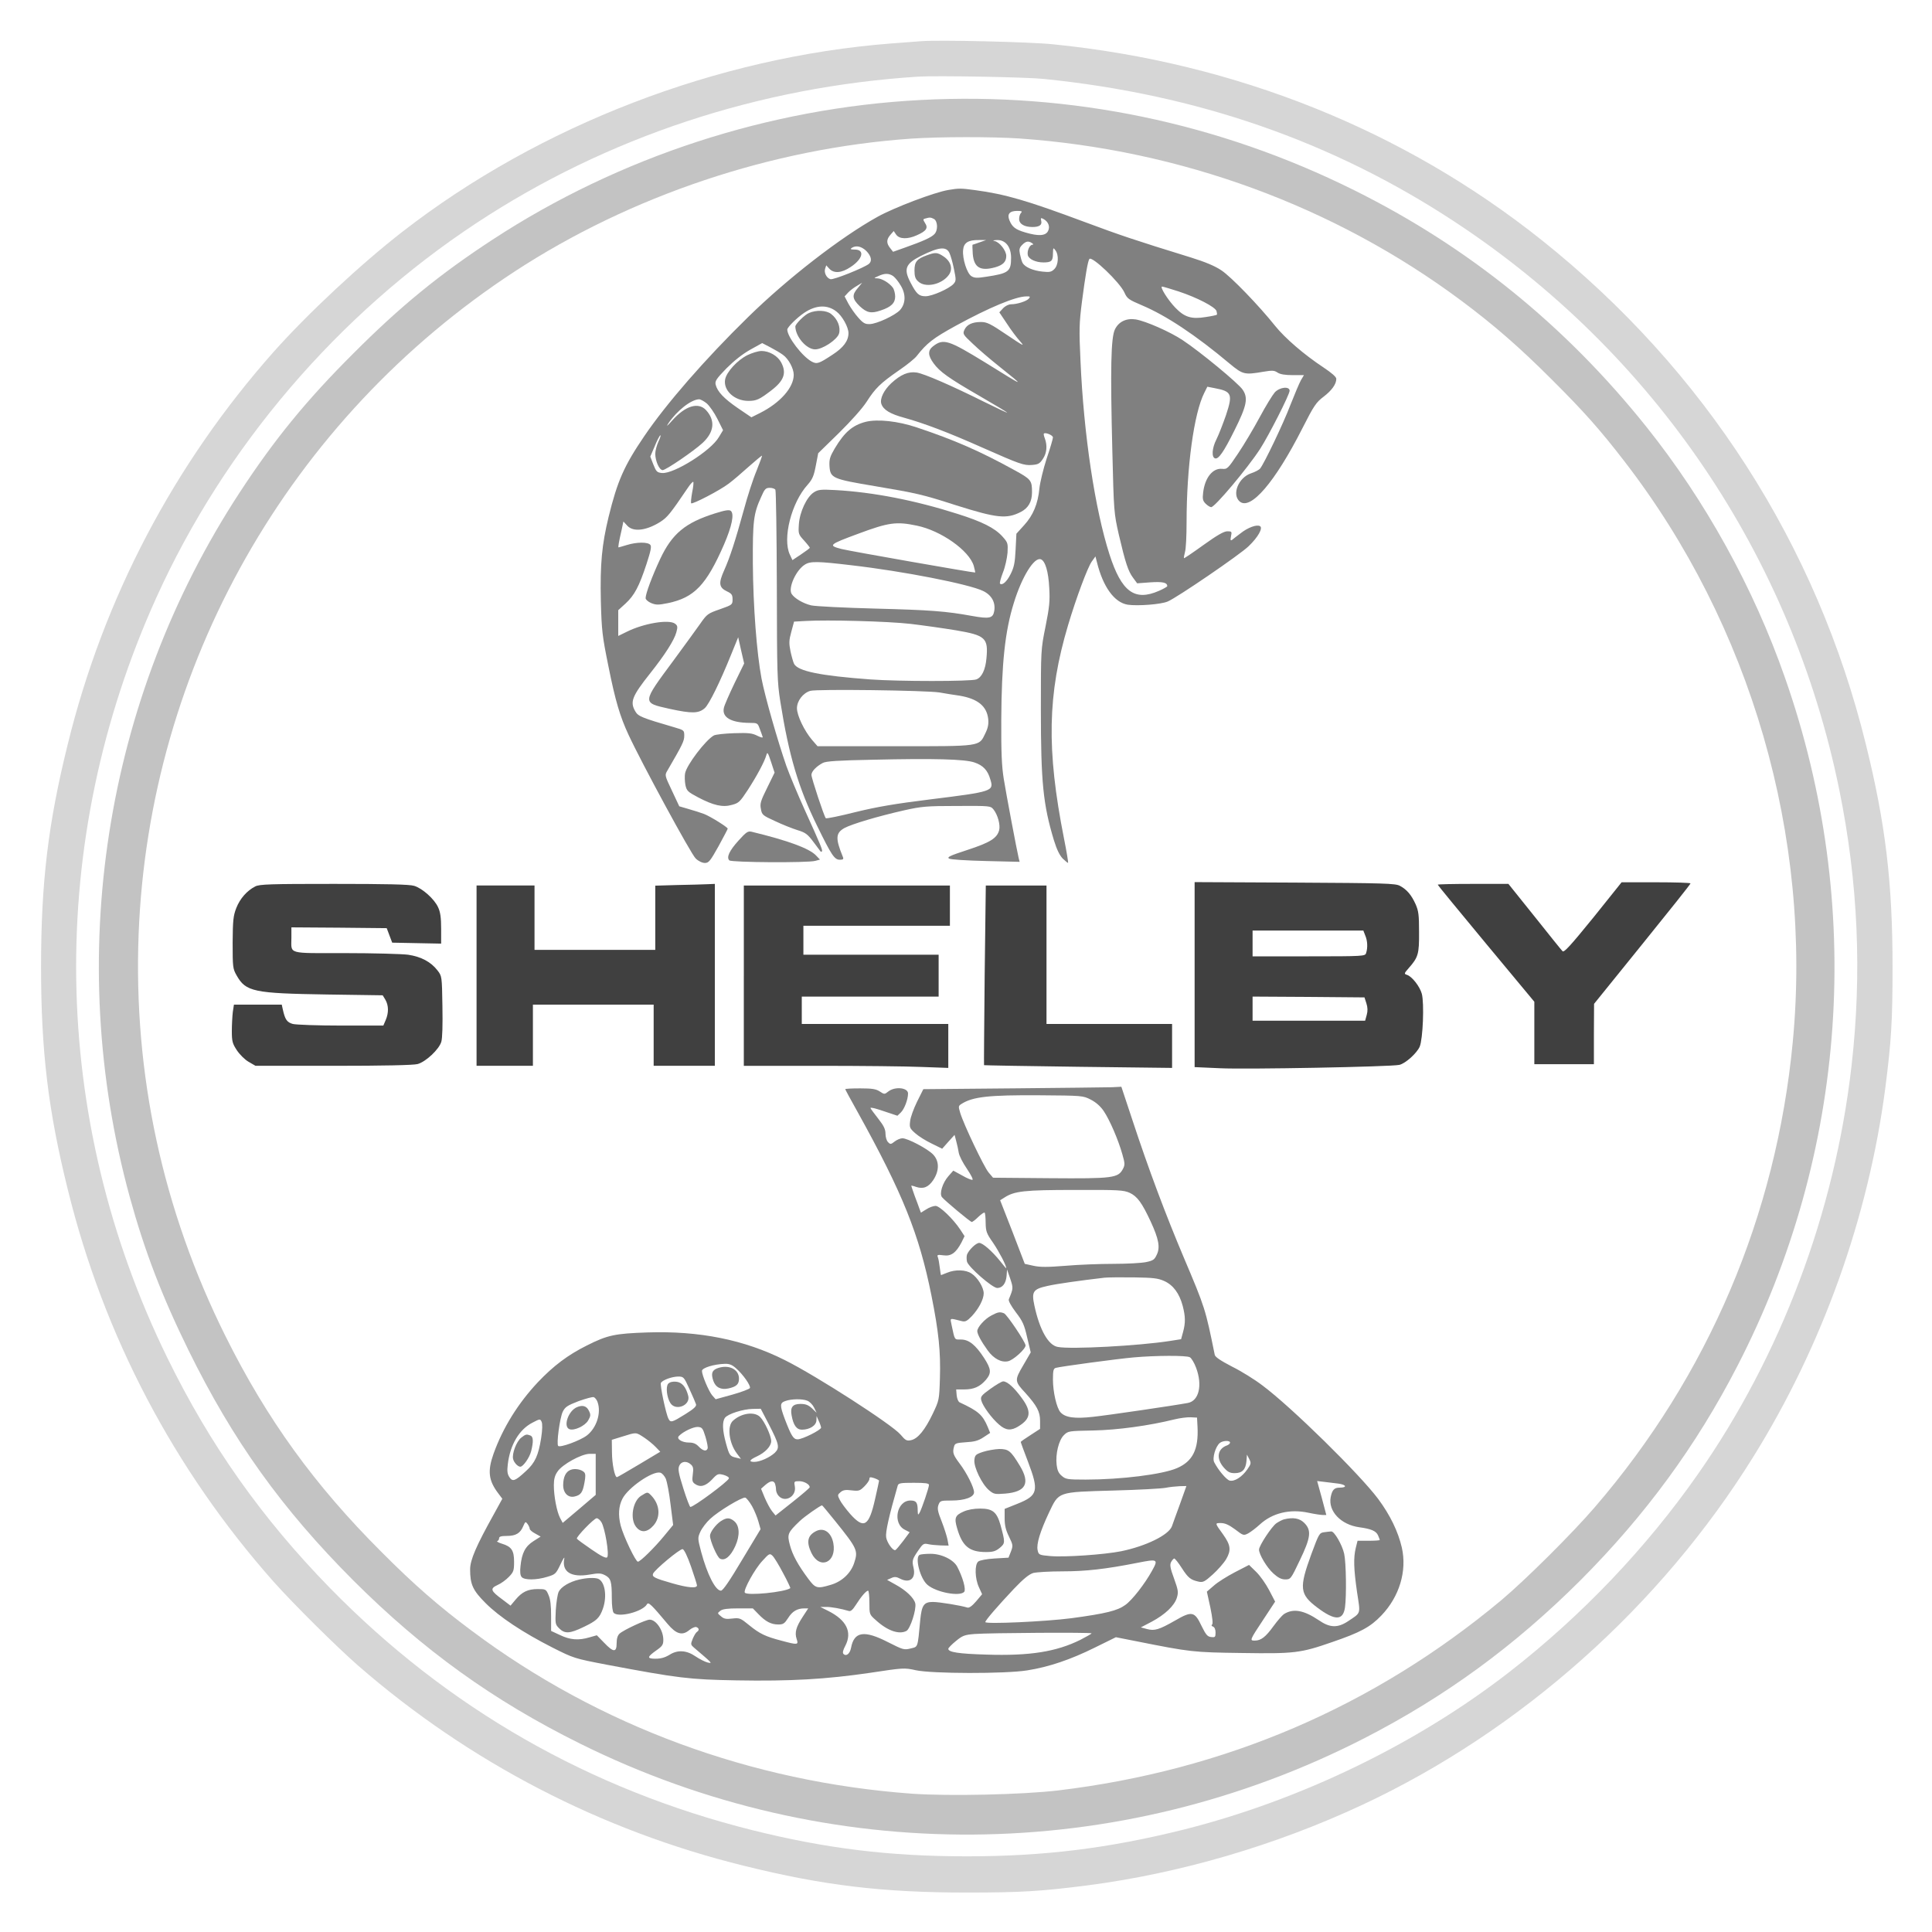 <?xml version="1.0" standalone="no"?>
<!DOCTYPE svg PUBLIC "-//W3C//DTD SVG 20010904//EN"
 "http://www.w3.org/TR/2001/REC-SVG-20010904/DTD/svg10.dtd">
<svg xmlns="http://www.w3.org/2000/svg" version="1.0" width="1200pt" height="1200pt" viewBox="0 0 1200 1200" preserveAspectRatio="xMidYMid meet">
<g transform="translate(0,1200) scale(0.1,-0.1)" fill="#000000" stroke="none">
<path d="M5720 11744 c-25 -2 -108 -8 -185 -14 -1082 -84 -2183 -508 -3035 -1169 -259 -201 -589 -509 -800 -746 -620 -699 -1056 -1529 -1279 -2437 -122 -492 -166 -859 -166 -1383 0 -524 44 -891 166 -1383 223 -908 660 -1739 1279 -2437 122 -137 392 -405 525 -521 690 -600 1507 -1024 2397 -1243 492 -122 859 -166 1383 -166 343 0 462 8 753 45 574 75 1164 248 1702 499 983 459 1853 1233 2431 2164 429 690 714 1487 819 2289 37 291 45 410 45 753 0 524 -44 891 -166 1383 -305 1239 -1001 2323 -2010 3128 -858 685 -1904 1105 -3039 1219 -145 15 -714 28 -820 19z m760 -234 c954 -96 1795 -388 2553 -886 1240 -815 2095 -2077 2391 -3529 117 -574 142 -1140 76 -1717 -104 -909 -438 -1796 -953 -2533 -320 -458 -723 -881 -1172 -1230 -575 -447 -1299 -797 -2023 -979 -465 -116 -866 -166 -1346 -166 -481 0 -873 48 -1331 162 -1013 253 -1897 759 -2626 1505 -423 433 -745 889 -1009 1428 -732 1494 -756 3206 -68 4725 424 936 1127 1758 1988 2325 810 534 1755 846 2745 909 111 7 669 -3 775 -14z" style="fill: #d6d6d6;"/>
<path d="M5720 11379 c-943 -49 -1874 -353 -2660 -867 -329 -215 -573 -414 -865 -707 -293 -292 -492 -536 -707 -865 -841 -1286 -1090 -2887 -682 -4375 93 -338 200 -616 364 -950 276 -562 580 -986 1024 -1431 434 -433 867 -745 1407 -1013 1542 -766 3341 -754 4874 33 502 258 932 572 1341 980 404 405 720 836 975 1331 685 1328 791 2863 296 4275 -195 559 -495 1101 -861 1559 -503 629 -1105 1117 -1816 1470 -840 418 -1759 609 -2690 560z m610 -239 c1003 -70 1959 -421 2747 -1008 201 -150 360 -288 559 -487 201 -200 303 -315 451 -507 789 -1020 1170 -2336 1048 -3612 -103 -1078 -526 -2071 -1229 -2887 -140 -163 -432 -453 -581 -578 -792 -661 -1718 -1058 -2755 -1182 -223 -26 -676 -36 -905 -20 -1000 73 -1944 421 -2731 1009 -206 153 -362 289 -564 492 -416 415 -713 826 -969 1340 -391 785 -573 1628 -540 2497 64 1666 934 3200 2336 4117 721 471 1598 765 2463 825 179 12 501 12 670 1z" style="&#10;    fill: #c3c3c3;&#10;"/>
<path d="M5890 10820 c-88 -15 -336 -109 -440 -167 -229 -127 -558 -382 -804 -623 -268 -262 -508 -538 -645 -740 -125 -184 -166 -277 -221 -501 -42 -174 -53 -292 -48 -523 5 -185 9 -217 47 -404 43 -215 72 -312 125 -426 79 -171 389 -743 417 -768 17 -17 41 -28 57 -28 24 0 33 11 85 104 31 57 57 106 57 109 0 9 -106 75 -146 91 -21 8 -65 22 -97 31 l-58 17 -45 96 c-46 97 -46 97 -28 127 93 160 104 182 104 215 0 34 -1 35 -63 53 -199 58 -223 68 -240 97 -36 60 -22 95 93 240 89 112 148 204 161 253 9 33 8 41 -8 53 -38 29 -197 2 -302 -51 l-51 -25 0 80 0 80 46 42 c55 51 84 106 130 246 26 80 32 108 23 118 -15 18 -83 18 -145 -1 -27 -8 -50 -15 -52 -15 -4 0 2 36 20 113 l10 48 24 -26 c37 -41 119 -31 206 24 43 28 60 48 173 215 14 21 29 36 31 33 3 -3 0 -33 -7 -66 -6 -34 -9 -64 -6 -67 8 -8 178 80 233 122 27 20 83 68 125 106 42 37 79 68 82 68 2 0 -13 -42 -34 -94 -22 -52 -57 -161 -79 -243 -54 -196 -86 -294 -122 -375 -36 -80 -33 -107 17 -131 30 -14 35 -22 35 -50 0 -33 -2 -34 -78 -61 -75 -26 -81 -30 -122 -89 -24 -34 -98 -136 -165 -227 -200 -270 -199 -264 -25 -303 138 -30 180 -29 218 5 27 25 95 163 163 332 l44 108 18 -81 19 -82 -60 -123 c-33 -69 -63 -137 -66 -153 -13 -59 45 -92 159 -93 50 0 51 -1 64 -37 8 -21 16 -43 18 -50 3 -7 -11 -4 -33 7 -31 16 -54 19 -144 16 -59 -2 -115 -8 -126 -14 -51 -28 -170 -184 -179 -236 -3 -17 -2 -49 2 -71 8 -37 14 -43 78 -77 97 -51 154 -64 212 -47 42 11 50 20 98 93 57 88 104 176 115 216 6 22 10 16 29 -42 l22 -67 -46 -94 c-40 -81 -46 -98 -39 -131 6 -37 11 -41 88 -76 44 -21 107 -46 139 -56 50 -15 63 -25 99 -73 23 -31 43 -58 45 -60 1 -2 5 -2 8 1 6 6 -7 38 -106 256 -43 95 -95 219 -115 275 -54 156 -132 428 -154 542 -30 160 -52 447 -54 715 -1 263 4 309 51 412 22 51 29 58 54 58 15 0 31 -5 35 -12 4 -7 8 -276 9 -598 1 -546 2 -594 22 -720 53 -333 112 -533 228 -769 91 -186 108 -211 142 -211 20 0 24 4 18 18 -47 115 -45 148 10 179 47 25 204 72 371 110 108 24 138 27 327 27 207 1 209 1 228 -22 26 -33 43 -95 35 -128 -13 -50 -56 -77 -197 -123 -110 -36 -129 -45 -114 -54 11 -6 109 -12 229 -15 l209 -5 -6 24 c-11 46 -77 394 -93 494 -12 76 -16 164 -15 364 2 350 23 550 78 726 50 163 127 287 168 271 27 -10 47 -76 52 -177 5 -81 1 -120 -23 -240 -29 -143 -29 -146 -29 -514 0 -455 14 -592 81 -814 18 -58 35 -93 55 -114 17 -16 31 -28 33 -26 2 2 -9 69 -25 149 -110 555 -103 898 25 1327 51 171 121 358 147 395 l23 32 9 -35 c38 -155 109 -252 192 -265 62 -9 207 2 248 20 56 23 450 292 502 343 59 56 91 114 71 125 -20 12 -76 -9 -120 -44 -23 -17 -47 -36 -53 -41 -10 -7 -12 -2 -7 22 6 29 5 31 -23 31 -21 0 -63 -24 -148 -85 -65 -47 -120 -84 -121 -82 -2 2 1 19 6 38 6 18 10 101 10 184 0 345 46 679 110 805 l19 38 46 -9 c106 -20 113 -37 70 -167 -19 -55 -46 -124 -60 -152 -27 -53 -31 -110 -8 -117 21 -7 54 40 120 173 77 154 87 202 51 254 -26 39 -263 235 -372 307 -76 51 -230 119 -292 129 -58 9 -106 -14 -129 -62 -25 -51 -29 -241 -16 -759 9 -373 10 -382 40 -515 41 -175 58 -228 89 -269 l25 -34 82 6 c77 5 105 -1 105 -24 0 -3 -24 -17 -52 -29 -151 -66 -232 -6 -307 227 -90 280 -160 743 -180 1203 -9 191 -8 232 9 365 21 161 36 251 46 266 14 23 189 -144 218 -208 17 -38 26 -44 108 -79 150 -63 334 -185 546 -363 82 -68 92 -70 209 -50 54 9 67 9 88 -5 16 -11 47 -16 94 -16 l70 0 -19 -32 c-10 -18 -39 -87 -65 -153 -44 -116 -163 -364 -188 -395 -6 -8 -32 -22 -57 -30 -77 -26 -120 -130 -71 -174 67 -60 220 118 391 455 71 140 85 160 131 195 51 39 79 78 79 111 0 12 -29 37 -80 71 -121 80 -239 182 -300 258 -99 124 -273 305 -334 345 -40 27 -100 52 -190 80 -357 110 -438 138 -656 219 -359 134 -496 174 -683 199 -87 12 -102 12 -167 1z m452 -142 c-7 -7 -12 -24 -12 -38 0 -31 32 -50 83 -50 43 0 61 13 54 39 -4 18 -2 19 14 11 31 -17 43 -49 28 -76 -15 -29 -59 -32 -140 -8 -62 18 -82 34 -99 75 -16 39 0 59 48 59 28 0 33 -3 24 -12z m-541 -38 c24 -14 26 -72 2 -95 -19 -20 -70 -43 -180 -82 l-76 -27 -18 23 c-24 30 -24 53 1 82 l21 24 15 -22 c20 -29 72 -30 129 -4 59 26 71 45 51 75 -14 23 -14 25 2 29 28 8 33 7 53 -3z m284 -145 c-22 -8 -42 -15 -44 -15 -2 0 -1 -25 1 -57 7 -85 47 -109 140 -83 48 14 68 34 68 70 0 34 -42 87 -73 93 -14 3 -8 5 15 6 53 2 88 -42 88 -110 0 -86 -15 -97 -155 -118 -57 -9 -73 -8 -92 4 -27 18 -56 108 -51 162 4 45 31 63 98 62 l45 0 -40 -14z m325 -5 c9 -6 10 -10 3 -10 -18 0 -35 -39 -29 -65 6 -25 50 -45 97 -45 49 0 59 9 59 54 1 38 2 40 15 22 23 -30 19 -92 -6 -117 -18 -18 -29 -21 -74 -16 -59 6 -110 28 -124 55 -5 9 -12 34 -16 54 -6 29 -3 40 14 57 23 23 38 26 61 11z m-1029 -49 c31 -32 37 -62 16 -80 -30 -24 -221 -101 -239 -95 -24 7 -41 40 -33 65 l7 21 19 -21 c29 -31 77 -27 133 11 76 50 89 108 24 108 -25 0 -29 3 -18 10 27 18 61 10 91 -19z m516 -12 c7 -14 20 -59 28 -99 14 -68 14 -74 -2 -93 -27 -30 -133 -77 -174 -77 -41 0 -56 13 -93 84 -45 85 -32 118 63 166 112 56 158 61 178 19z m-349 -144 c12 -9 34 -36 48 -61 32 -54 29 -112 -7 -151 -32 -33 -143 -85 -187 -86 -29 -1 -41 6 -71 40 -20 22 -47 61 -61 86 l-24 46 21 23 c12 13 37 32 55 42 l33 20 -27 -33 c-38 -44 -35 -67 12 -113 44 -41 71 -47 131 -26 64 21 89 46 89 86 0 20 -7 46 -15 56 -22 29 -67 56 -95 57 -24 1 -24 1 5 14 40 19 66 18 93 0z m1772 -95 c115 -38 227 -96 236 -122 3 -11 4 -21 2 -23 -2 -2 -33 -9 -68 -14 -90 -15 -133 -1 -190 58 -47 49 -98 131 -82 131 6 0 52 -14 102 -30z m-930 -45 c-14 -16 -72 -35 -111 -35 -14 0 -36 -11 -49 -25 l-23 -25 47 -70 c25 -39 62 -88 82 -110 31 -35 22 -30 -82 40 -102 69 -124 80 -161 80 -54 0 -88 -16 -103 -49 -11 -25 -9 -29 52 -86 34 -33 110 -98 168 -144 160 -128 161 -129 -90 27 -230 141 -260 151 -325 101 -33 -26 -32 -57 4 -106 38 -52 92 -91 286 -203 88 -51 165 -97 170 -102 6 -6 -57 24 -140 65 -209 104 -373 175 -421 183 -52 8 -99 -12 -158 -66 -46 -43 -72 -96 -62 -128 12 -37 54 -63 143 -87 122 -34 271 -90 482 -184 235 -104 260 -113 311 -109 38 3 48 8 67 37 25 36 29 83 13 127 -6 15 -9 29 -6 31 9 9 56 -10 56 -24 0 -8 -17 -67 -39 -131 -21 -65 -41 -148 -45 -185 -9 -96 -39 -168 -95 -229 l-48 -53 -5 -100 c-4 -82 -10 -109 -31 -151 -24 -48 -52 -72 -66 -59 -3 4 5 34 18 68 14 34 26 90 29 124 3 59 2 63 -32 101 -48 53 -126 92 -278 140 -263 84 -524 135 -759 148 -91 5 -108 3 -134 -14 -44 -28 -88 -122 -93 -198 -4 -59 -3 -63 32 -101 20 -22 36 -43 36 -45 0 -3 -24 -21 -54 -41 l-54 -36 -16 34 c-47 99 9 323 111 435 29 33 38 54 50 117 l15 78 128 125 c76 75 146 153 173 195 54 84 84 114 201 195 50 34 99 74 110 89 63 80 101 110 243 188 207 113 370 181 437 182 24 1 27 -1 16 -14z m-1196 -79 c37 -27 76 -98 76 -135 0 -48 -31 -90 -99 -134 -85 -56 -97 -60 -129 -43 -58 31 -152 153 -152 199 0 14 59 73 105 104 73 49 143 52 199 9z m-331 -270 c35 -25 67 -85 67 -124 0 -79 -84 -174 -209 -237 l-54 -27 -84 57 c-87 60 -127 102 -138 146 -5 22 4 36 67 101 48 48 100 89 148 116 l74 41 50 -26 c27 -14 63 -35 79 -47z m-473 -302 c17 -15 47 -58 66 -96 l35 -70 -26 -43 c-49 -85 -279 -229 -353 -223 -31 3 -36 8 -54 53 l-19 49 27 63 c14 35 30 66 35 69 5 2 0 -15 -11 -38 -11 -24 -20 -58 -20 -76 0 -45 25 -102 46 -102 20 0 194 119 248 169 73 68 80 140 21 204 -48 51 -128 27 -210 -65 -31 -35 -39 -41 -24 -18 54 80 141 148 191 150 9 0 31 -12 48 -26z m1305 -759 c150 -31 324 -154 353 -249 6 -22 10 -41 9 -42 -4 -3 -779 133 -830 146 -85 22 -80 27 104 95 188 70 236 77 364 50z m-406 -246 c321 -37 730 -117 818 -160 53 -26 78 -72 68 -126 -8 -43 -30 -48 -136 -29 -165 30 -259 37 -604 46 -192 5 -371 14 -397 20 -50 12 -104 44 -121 71 -23 37 27 148 82 182 34 22 79 21 290 -4z m366 -364 c77 -9 204 -27 283 -40 183 -31 201 -48 189 -174 -6 -70 -29 -119 -63 -131 -33 -13 -482 -13 -659 0 -311 23 -449 51 -473 97 -5 10 -15 45 -22 77 -10 51 -10 68 5 122 l17 63 71 4 c137 8 513 -2 652 -18z m180 -426 c33 -6 89 -15 125 -20 112 -19 169 -64 178 -145 3 -31 -1 -55 -18 -89 -40 -83 -20 -80 -564 -80 l-478 0 -34 39 c-48 56 -94 152 -94 197 0 46 38 95 83 108 40 12 719 3 802 -10z m218 -435 c53 -18 82 -48 98 -105 23 -73 16 -76 -372 -124 -218 -27 -330 -46 -465 -79 -99 -25 -182 -42 -185 -38 -11 13 -89 249 -89 269 0 21 29 52 70 74 19 11 96 16 305 20 387 9 578 4 638 -17z" style="&#10;    fill: grey;&#10;"/>
<path d="M5756 10414 c-61 -22 -76 -40 -76 -94 0 -36 5 -52 23 -68 44 -42 146 -20 190 40 27 37 14 84 -32 115 -39 26 -51 27 -105 7z" style="&#10;    fill: grey;&#10;"/>
<path d="M5377 9380 c-81 -21 -131 -63 -192 -165 -30 -51 -35 -68 -33 -109 5 -76 17 -81 285 -126 260 -44 288 -50 503 -119 251 -79 312 -86 400 -41 47 24 70 64 70 122 0 75 -5 81 -113 140 -207 114 -368 185 -602 263 -119 40 -244 53 -318 35z" style="&#10;    fill: grey;&#10;"/>
<path d="M5025 10056 c-29 -12 -85 -69 -85 -84 1 -63 69 -142 123 -142 46 0 135 59 148 97 12 39 -8 92 -49 123 -29 23 -92 26 -137 6z" style="&#10;    fill: grey;&#10;"/>
<path d="M4642 9794 c-62 -31 -129 -104 -138 -150 -13 -69 58 -134 144 -134 50 0 68 8 140 63 82 62 99 110 64 176 -22 41 -74 71 -122 71 -20 0 -59 -12 -88 -26z" style="&#10;    fill: grey;&#10;"/>
<path d="M7918 9563 c-14 -16 -56 -84 -93 -153 -37 -69 -97 -170 -134 -225 -65 -97 -68 -100 -101 -97 -58 5 -106 -55 -117 -147 -5 -41 -2 -52 16 -70 11 -11 27 -21 34 -21 23 0 226 242 304 362 54 84 183 337 183 361 0 29 -61 23 -92 -10z" style="&#10;    fill: grey;&#10;"/>
<path d="M4440 8811 c-184 -58 -266 -126 -340 -284 -49 -105 -90 -214 -90 -242 0 -9 16 -23 35 -31 31 -12 44 -12 104 0 163 34 238 112 348 364 49 114 65 190 42 209 -10 8 -36 4 -99 -16z" style="&#10;    fill: grey;&#10;"/>
<path d="M4587 6779 c-57 -63 -76 -104 -57 -123 13 -13 488 -16 534 -3 l29 8 -24 25 c-41 44 -174 93 -401 148 -23 5 -33 -2 -81 -55z" style="&#10;    fill: grey;&#10;"/>
<path d="M7420 5947 l0 -575 157 -7 c160 -8 1066 9 1115 21 38 9 108 72 126 113 20 47 29 270 13 329 -13 46 -61 107 -92 117 -19 6 -18 9 10 41 60 68 66 88 65 224 0 108 -3 132 -22 175 -26 57 -54 90 -97 113 -27 15 -96 17 -652 20 l-623 3 0 -574z m1060 242 c14 -32 16 -76 5 -109 -6 -19 -15 -20 -356 -20 l-349 0 0 80 0 80 344 0 344 0 12 -31z m7 -421 c8 -25 9 -47 2 -72 l-10 -36 -349 0 -350 0 0 75 0 75 347 -2 348 -3 12 -37z" style="&#10;    fill: #404040;&#10;"/>
<path d="M9895 6299 c-143 -176 -181 -217 -190 -207 -7 7 -85 104 -174 216 l-162 202 -219 0 c-121 0 -220 -2 -220 -5 0 -3 135 -167 300 -366 l300 -361 0 -194 0 -194 185 0 185 0 0 188 1 187 299 370 c165 204 300 373 300 378 0 4 -96 7 -214 7 l-214 0 -177 -221z" style="&#10;    fill: #404040;&#10;"/>
<path d="M1585 6494 c-51 -26 -94 -75 -117 -133 -19 -49 -22 -75 -23 -216 0 -153 1 -162 25 -204 57 -101 106 -111 561 -118 l346 -5 17 -28 c20 -35 21 -80 2 -125 l-15 -35 -263 0 c-146 0 -279 5 -299 10 -37 10 -49 28 -63 93 l-6 27 -149 0 -148 0 -7 -46 c-3 -26 -6 -79 -6 -119 0 -63 4 -77 31 -118 17 -26 50 -59 73 -72 l43 -25 484 0 c315 0 498 4 523 11 51 14 133 91 147 138 7 22 9 107 7 222 -3 185 -3 186 -31 222 -40 52 -101 85 -182 97 -39 5 -215 10 -391 10 -366 0 -334 -9 -334 96 l0 64 296 -2 296 -3 17 -45 17 -45 152 -3 152 -3 0 93 c0 68 -5 104 -19 133 -23 51 -98 118 -149 133 -28 9 -175 12 -498 12 -396 0 -463 -2 -489 -16z" style="&#10;    fill: #404040;&#10;"/>
<path d="M4208 6503 l-138 -4 0 -199 0 -200 -375 0 -375 0 0 200 0 200 -180 0 -180 0 0 -560 0 -560 175 0 175 0 0 190 0 190 375 0 375 0 0 -190 0 -190 190 0 190 0 0 565 0 565 -47 -2 c-27 -1 -110 -4 -185 -5z" style="&#10;    fill: #404040;&#10;"/>
<path d="M4620 5940 l0 -560 468 0 c258 0 544 -3 635 -7 l167 -6 0 136 0 137 -455 0 -455 0 0 85 0 85 425 0 425 0 0 130 0 130 -420 0 -420 0 0 90 0 90 455 0 455 0 0 125 0 125 -640 0 -640 0 0 -560z" style="&#10;    fill: #404040;&#10;"/>
<path d="M6116 5944 c-3 -307 -5 -558 -4 -560 2 -1 265 -6 586 -10 l582 -7 0 136 0 137 -390 0 -390 0 0 430 0 430 -188 0 -189 0 -7 -556z" style="&#10;    fill: #404040;&#10;"/>
<path d="M6290 5240 l-555 -5 -39 -78 c-21 -43 -41 -97 -43 -121 -5 -39 -2 -45 32 -75 20 -18 66 -47 102 -64 l65 -32 38 43 39 43 10 -38 c6 -21 13 -54 16 -73 3 -19 26 -64 51 -100 24 -36 40 -66 34 -68 -6 -2 -35 10 -64 27 l-55 30 -30 -34 c-37 -42 -58 -110 -40 -131 19 -23 176 -154 185 -154 4 0 23 14 41 32 18 17 35 29 39 26 3 -4 6 -32 6 -64 1 -52 5 -65 46 -123 38 -56 82 -140 82 -158 0 -3 -17 17 -38 44 -50 62 -108 113 -130 113 -20 0 -65 -44 -76 -73 -3 -10 -3 -30 0 -43 8 -33 158 -164 188 -164 32 0 54 28 58 75 l3 40 20 -58 c19 -58 19 -59 -9 -127 -4 -9 13 -40 43 -80 43 -56 53 -78 71 -158 l22 -92 -47 -81 c-54 -92 -54 -98 14 -171 71 -79 91 -116 91 -172 l0 -51 -60 -39 c-33 -21 -60 -40 -60 -42 0 -3 20 -58 45 -123 69 -181 62 -210 -65 -261 l-80 -32 0 -59 c0 -43 7 -73 27 -113 25 -52 26 -56 12 -93 l-15 -38 -86 -5 c-50 -3 -92 -11 -102 -19 -23 -19 -21 -105 4 -159 l20 -44 -37 -44 c-25 -29 -43 -42 -54 -39 -41 13 -175 35 -215 35 -55 0 -69 -20 -78 -110 -17 -180 -13 -167 -60 -179 -41 -10 -47 -8 -140 39 -148 76 -211 67 -230 -35 -7 -37 -30 -55 -47 -38 -7 7 -3 24 12 52 43 84 7 158 -106 215 l-50 25 35 0 c31 1 96 -11 142 -25 12 -4 25 8 44 38 33 52 64 88 76 88 4 0 8 -33 8 -74 0 -73 0 -74 40 -109 72 -66 144 -91 190 -67 24 13 63 134 55 171 -8 34 -57 81 -123 117 l-52 29 25 11 c21 10 32 9 57 -4 59 -30 98 2 82 69 -10 43 -8 52 29 106 29 43 35 46 62 40 17 -4 52 -7 79 -8 l48 -1 -7 38 c-4 20 -20 71 -36 112 -25 62 -28 81 -20 103 10 26 13 27 82 27 81 0 139 21 139 51 0 30 -45 120 -89 178 -41 55 -46 68 -35 107 5 19 14 22 73 26 53 3 77 9 110 31 l41 27 -15 37 c-32 76 -59 99 -175 153 -8 4 -16 23 -18 44 l-3 36 51 0 c59 0 97 17 134 60 35 42 33 66 -12 136 -53 81 -94 114 -143 114 -42 0 -38 -6 -58 88 -10 49 -17 46 64 26 21 -5 32 1 61 31 43 46 74 105 74 142 0 36 -38 99 -76 123 -35 24 -101 26 -151 5 -19 -8 -37 -15 -38 -15 -1 0 -5 21 -8 48 -3 26 -8 54 -12 64 -6 14 -1 16 35 11 48 -7 78 16 112 80 l19 39 -26 40 c-45 68 -129 148 -154 148 -13 0 -39 -9 -57 -21 l-34 -21 -9 24 c-4 13 -18 49 -30 81 -11 32 -21 60 -21 62 0 2 14 -1 30 -7 45 -15 77 -2 107 43 38 58 38 118 -2 159 -34 35 -157 100 -190 100 -12 0 -34 -9 -48 -20 -23 -18 -27 -19 -41 -4 -9 8 -16 32 -16 52 0 27 -10 49 -43 91 -24 31 -47 61 -50 68 -4 7 31 -1 80 -18 l87 -29 21 20 c22 21 45 81 45 118 0 37 -81 45 -122 13 -24 -19 -25 -19 -54 0 -23 15 -47 19 -121 19 -51 0 -93 -2 -93 -5 0 -2 34 -66 77 -142 280 -505 382 -759 458 -1138 46 -229 58 -352 53 -515 -4 -136 -5 -138 -45 -222 -48 -100 -92 -154 -134 -163 -27 -6 -35 -2 -66 35 -53 62 -523 365 -718 462 -252 127 -533 183 -855 172 -201 -7 -246 -16 -375 -81 -118 -59 -206 -125 -304 -228 -123 -131 -217 -282 -275 -443 -39 -109 -32 -168 30 -249 l24 -32 -51 -93 c-112 -201 -149 -287 -149 -346 0 -93 17 -130 95 -208 85 -86 233 -184 416 -277 133 -67 136 -68 339 -107 441 -83 511 -92 805 -97 334 -6 558 7 830 47 206 31 211 32 283 16 100 -22 555 -23 692 -1 134 21 270 67 421 142 l130 64 127 -25 c336 -67 352 -69 654 -73 327 -5 365 -1 563 68 175 60 236 93 305 165 112 117 160 276 127 422 -23 99 -72 201 -147 302 -115 154 -539 571 -719 705 -47 36 -132 89 -189 117 -71 37 -104 59 -107 73 -58 285 -59 290 -193 606 -112 265 -217 544 -318 851 l-69 208 -60 -3 c-33 -1 -310 -4 -615 -7z m485 -70 c33 -17 61 -42 81 -72 37 -55 90 -178 115 -267 16 -56 17 -66 4 -91 -30 -57 -61 -61 -454 -58 l-353 3 -28 33 c-29 35 -154 297 -176 370 -12 40 -12 43 9 56 70 44 169 55 482 53 268 -2 271 -2 320 -27z m242 -579 c47 -22 76 -62 130 -178 50 -108 60 -161 38 -206 -14 -31 -23 -37 -66 -46 -28 -6 -118 -11 -202 -11 -84 0 -218 -5 -298 -12 -114 -9 -158 -9 -200 0 l-54 12 -76 198 -77 197 27 17 c62 40 123 47 436 47 274 1 304 -1 342 -18z m215 -548 c55 -25 93 -76 114 -154 17 -66 18 -105 2 -163 l-12 -44 -70 -11 c-192 -30 -616 -53 -696 -37 -59 10 -113 107 -145 256 -19 88 -9 103 82 123 57 13 199 33 353 51 19 2 100 3 180 2 124 -2 152 -5 192 -23z m158 -473 c10 -5 28 -35 39 -65 41 -109 18 -206 -51 -219 -86 -16 -494 -76 -588 -86 -115 -13 -173 -5 -203 28 -24 26 -47 127 -47 203 0 56 3 69 18 73 27 8 381 56 484 65 135 12 326 13 348 1z m-2817 -70 c42 -37 90 -105 85 -121 -2 -6 -51 -25 -108 -41 l-105 -29 -22 25 c-21 25 -63 124 -63 151 0 19 74 42 142 44 28 1 46 -6 71 -29z m-291 -127 c20 -43 38 -86 41 -95 4 -12 -12 -28 -67 -62 -82 -51 -91 -54 -104 -28 -16 30 -54 211 -47 223 12 18 67 38 106 39 35 0 37 -2 71 -77z m-571 -80 c25 -67 -5 -162 -66 -209 -42 -32 -166 -77 -178 -65 -12 12 10 173 28 212 15 30 28 39 98 66 45 16 88 28 95 25 8 -3 18 -16 23 -29z m1303 7 c14 -5 33 -24 42 -42 l16 -33 -29 28 c-22 20 -39 27 -71 27 -49 0 -65 -21 -55 -72 11 -61 31 -88 64 -88 48 0 89 26 90 58 l1 27 13 -30 c8 -16 14 -35 15 -42 0 -15 -116 -73 -146 -73 -26 0 -39 21 -79 125 -32 86 -32 101 3 113 35 13 104 15 136 2z m-241 -142 c68 -132 71 -150 39 -182 -32 -29 -91 -56 -127 -56 -36 0 -31 12 14 33 53 24 91 64 91 96 0 33 -41 122 -69 150 -35 35 -115 25 -168 -23 -38 -33 -26 -138 24 -204 l25 -33 -29 7 c-40 9 -43 14 -64 90 -22 80 -24 133 -6 158 18 24 112 54 172 55 l50 1 48 -92z m2665 -21 c7 -140 -30 -214 -128 -256 -90 -39 -348 -71 -567 -71 -113 0 -124 2 -148 23 -20 16 -28 35 -32 68 -8 68 13 154 45 185 26 26 30 26 182 29 152 3 348 30 505 69 33 8 78 14 100 13 l40 -2 3 -58z m-4077 -70 c-17 -107 -38 -153 -93 -203 -69 -64 -84 -69 -104 -39 -13 20 -15 38 -10 80 14 121 71 217 154 259 46 24 47 24 56 5 6 -13 5 -50 -3 -102z m1021 8 c10 -33 16 -66 13 -72 -7 -20 -29 -15 -55 12 -17 18 -34 25 -60 25 -45 0 -81 23 -63 41 27 28 90 57 117 56 27 -2 31 -7 48 -62z m-381 -4 c24 -16 57 -43 72 -59 l28 -29 -132 -79 c-72 -43 -134 -79 -137 -79 -14 0 -31 84 -31 156 l-1 76 68 21 c86 27 81 27 133 -7z m3639 -31 c0 -6 -8 -13 -17 -17 -62 -21 -71 -82 -22 -138 25 -28 38 -35 68 -35 47 0 68 22 73 75 l3 40 14 -27 c13 -25 12 -31 -12 -65 -33 -47 -80 -77 -110 -69 -20 6 -69 63 -95 113 -14 25 8 100 35 121 20 15 63 16 63 2z m-3940 -198 l0 -127 -102 -87 -103 -87 -17 32 c-20 40 -38 134 -38 202 0 37 6 61 23 85 29 44 149 110 200 110 l37 0 0 -128z m591 62 c15 -13 17 -26 12 -62 -5 -37 -3 -47 12 -58 33 -24 66 -16 106 25 35 38 39 39 74 30 20 -6 35 -15 32 -22 -6 -20 -218 -177 -239 -177 -4 0 -24 52 -44 116 -30 95 -34 120 -25 140 12 28 46 32 72 8z m-155 -90 c7 -18 21 -89 29 -159 l16 -127 -56 -68 c-59 -72 -148 -160 -163 -160 -14 0 -90 159 -107 225 -16 63 -13 120 11 166 35 69 187 174 235 162 12 -3 27 -21 35 -39z m1324 -11 c0 -2 -11 -54 -25 -115 -38 -169 -69 -187 -154 -92 -27 31 -57 71 -65 88 -15 29 -14 32 5 48 15 13 31 16 69 11 45 -5 51 -3 79 25 17 17 31 37 31 46 0 12 5 13 30 5 17 -6 30 -13 30 -16z m-646 -19 c3 -9 6 -25 6 -37 0 -11 7 -29 17 -39 39 -43 110 -3 100 58 -6 33 -5 34 28 34 30 0 66 -21 64 -38 0 -4 -48 -45 -106 -91 l-106 -84 -22 27 c-12 15 -32 53 -45 83 l-23 56 27 24 c32 27 51 29 60 7z m3499 1 c50 -7 56 -25 8 -25 -34 0 -47 -14 -56 -60 -16 -86 63 -170 177 -186 74 -10 105 -23 117 -50 6 -14 11 -27 11 -29 0 -3 -31 -5 -69 -5 l-69 0 -11 -44 c-15 -62 -13 -130 8 -276 21 -140 27 -124 -58 -181 -63 -41 -111 -40 -179 7 -95 64 -160 75 -218 38 -11 -8 -40 -41 -64 -74 -49 -68 -78 -90 -116 -90 -33 0 -33 1 55 134 l71 108 -37 71 c-21 40 -57 91 -81 114 l-44 43 -89 -46 c-48 -25 -107 -62 -130 -83 l-43 -37 22 -100 c13 -64 17 -101 10 -105 -5 -4 -3 -9 6 -12 10 -4 16 -18 16 -37 0 -28 -3 -31 -27 -28 -23 2 -33 14 -60 69 -43 91 -60 94 -165 33 -100 -57 -127 -65 -175 -52 l-37 10 67 35 c84 45 142 100 157 150 10 34 8 47 -18 119 -24 65 -27 85 -18 102 6 11 15 21 19 22 5 0 26 -26 47 -59 40 -62 55 -74 105 -85 27 -6 38 0 88 45 31 28 69 71 83 95 32 55 28 87 -19 153 -52 72 -52 71 -14 71 25 0 50 -11 88 -39 51 -39 53 -40 82 -25 16 9 48 33 72 55 77 71 186 98 302 73 37 -8 78 -14 90 -14 l21 0 -28 106 -29 105 42 -5 c23 -3 63 -8 90 -11z m-2543 -8 c0 -17 -45 -150 -59 -174 -9 -15 -10 -13 -11 14 0 51 -9 63 -45 63 -86 0 -113 -144 -34 -182 l29 -15 -40 -54 c-23 -30 -44 -55 -49 -57 -15 -5 -52 46 -57 80 -5 31 17 130 72 321 5 15 18 17 100 17 71 0 94 -3 94 -13z m1559 -119 c-23 -62 -45 -124 -50 -138 -20 -54 -160 -123 -315 -155 -105 -21 -351 -38 -441 -30 -69 6 -72 8 -78 36 -9 38 16 118 70 233 63 132 50 128 400 138 154 4 300 12 325 17 25 5 64 9 87 10 l42 1 -40 -112z m-2658 -13 c15 -27 33 -71 40 -97 l13 -46 -115 -191 c-76 -128 -119 -191 -131 -191 -34 0 -85 100 -123 241 -22 84 -22 87 -5 125 10 22 37 58 61 80 50 47 197 136 218 132 7 -2 26 -25 42 -53z m516 -92 c139 -173 144 -184 118 -262 -21 -63 -76 -115 -146 -135 -83 -25 -94 -22 -138 37 -65 87 -99 150 -115 211 -18 67 -13 77 61 148 30 29 129 98 139 98 2 0 38 -44 81 -97z m-1452 -7 c22 -34 51 -204 36 -219 -7 -7 -35 6 -97 49 -47 32 -88 62 -91 67 -6 10 107 127 123 127 8 0 21 -11 29 -24z m-445 -41 c0 -7 15 -20 34 -30 l34 -19 -44 -28 c-51 -32 -73 -74 -81 -155 -4 -35 -2 -58 7 -68 16 -20 91 -20 159 1 50 15 54 18 82 77 16 34 27 51 24 37 -17 -83 42 -120 157 -100 56 10 71 9 96 -4 36 -19 42 -38 42 -141 0 -50 5 -86 12 -93 31 -31 180 8 206 53 9 17 27 0 129 -122 53 -63 91 -74 134 -38 16 13 36 22 44 19 18 -7 19 -20 4 -30 -6 -3 -18 -23 -26 -42 -14 -35 -14 -37 9 -57 116 -99 115 -98 83 -91 -16 4 -50 21 -75 38 -55 38 -111 42 -161 10 -33 -20 -62 -27 -106 -24 -34 3 -28 14 22 50 39 27 45 36 45 67 0 59 -45 125 -85 125 -24 0 -162 -64 -187 -87 -12 -11 -18 -31 -18 -60 0 -58 -20 -57 -78 4 l-45 46 -46 -13 c-67 -20 -119 -16 -182 14 l-56 26 0 93 c0 64 -4 103 -16 130 -15 36 -18 37 -67 37 -62 0 -98 -18 -138 -66 l-31 -37 -50 38 c-74 54 -79 68 -31 90 21 9 53 32 71 51 29 30 32 39 32 94 0 70 -16 94 -76 112 -22 7 -35 14 -28 16 6 2 11 10 11 18 0 10 13 14 48 14 56 0 84 17 102 61 13 29 14 30 27 13 7 -10 13 -23 13 -29z m1002 -235 c20 -58 37 -111 37 -117 1 -20 -57 -15 -154 13 -109 31 -126 40 -119 59 10 25 167 156 184 153 9 -2 29 -42 52 -108z m572 -41 c27 -49 46 -92 45 -93 -31 -25 -270 -49 -283 -28 -10 16 63 149 111 199 40 44 44 46 61 30 10 -9 40 -58 66 -108z m2291 14 c-44 -80 -123 -182 -166 -212 -48 -35 -119 -53 -334 -82 -161 -21 -535 -38 -535 -24 0 11 79 102 178 207 60 63 94 90 120 98 21 5 101 10 180 10 146 0 269 14 467 53 126 25 131 23 90 -50z m-2444 -269 c44 -46 79 -64 123 -64 31 0 39 6 61 40 26 42 57 60 101 60 l24 0 -34 -52 c-42 -64 -51 -98 -38 -138 13 -37 7 -38 -93 -11 -100 26 -136 43 -201 96 -55 45 -60 47 -105 42 -39 -5 -53 -2 -71 14 -23 19 -23 19 -4 34 14 11 45 15 111 15 l91 0 35 -36z m2069 -119 c0 -3 -31 -20 -69 -40 -149 -74 -314 -101 -585 -92 -172 5 -236 15 -236 36 0 5 21 27 47 48 41 34 54 39 117 44 87 7 726 11 726 4z" style="&#10;    fill: grey;&#10;"/>
<path d="M4452 3500 c-30 -13 -36 -32 -22 -75 14 -42 47 -59 94 -49 50 11 66 26 66 61 0 60 -67 91 -138 63z" style="&#10;    fill: grey;&#10;"/>
<path d="M4150 3405 c-16 -19 -8 -86 14 -120 33 -51 125 -14 111 44 -14 56 -39 86 -76 89 -23 2 -40 -3 -49 -13z" style="&#10;    fill: grey;&#10;"/>
<path d="M3584 3260 c-54 -22 -88 -121 -47 -137 29 -11 96 20 116 54 16 28 17 36 5 60 -14 30 -39 38 -74 23z" style="&#10;    fill: grey;&#10;"/>
<path d="M3237 3070 c-29 -23 -58 -99 -50 -132 5 -22 29 -48 45 -48 17 0 57 56 67 96 15 60 14 91 -5 98 -24 9 -29 8 -57 -14z" style="&#10;    fill: grey;&#10;"/>
<path d="M3543 2870 c-29 -12 -44 -43 -45 -92 -1 -51 31 -83 71 -73 39 9 50 25 61 85 8 41 7 57 -2 66 -18 18 -59 25 -85 14z" style="&#10;    fill: grey;&#10;"/>
<path d="M3983 2710 c-53 -32 -72 -144 -32 -194 30 -38 69 -35 108 9 45 52 40 127 -11 183 -26 27 -25 27 -65 2z" style="&#10;    fill: grey;&#10;"/>
<path d="M7975 2563 c-11 -3 -32 -14 -47 -24 -30 -21 -108 -140 -108 -164 0 -30 49 -112 89 -148 30 -27 50 -37 74 -37 33 0 35 2 90 118 69 143 74 187 28 233 -29 29 -69 36 -126 22z" style="&#10;    fill: grey;&#10;"/>
<path d="M8224 2483 c-29 -4 -32 -9 -79 -136 -77 -211 -73 -249 37 -332 109 -82 160 -82 172 1 10 74 7 278 -5 333 -12 55 -62 142 -81 139 -7 0 -27 -3 -44 -5z" style="&#10;    fill: grey;&#10;"/>
<path d="M4476 2551 c-31 -21 -66 -68 -66 -90 0 -31 44 -133 62 -142 30 -16 66 14 95 78 30 66 27 127 -7 155 -28 23 -48 23 -84 -1z" style="&#10;    fill: grey;&#10;"/>
<path d="M5065 2488 c-50 -27 -57 -67 -25 -134 52 -106 158 -59 136 61 -13 69 -61 101 -111 73z" style="&#10;    fill: grey;&#10;"/>
<path d="M3597 2189 c-60 -14 -112 -45 -127 -76 -7 -15 -15 -67 -18 -115 -4 -83 -3 -88 21 -112 35 -35 66 -33 151 8 82 39 100 56 121 115 27 78 12 168 -30 185 -22 8 -71 6 -118 -5z" style="&#10;    fill: grey;&#10;"/>
<path d="M6159 3830 c-43 -22 -89 -74 -89 -98 1 -20 24 -63 65 -120 37 -51 84 -76 126 -67 33 7 109 76 109 98 0 21 -116 193 -134 200 -26 10 -37 8 -77 -13z" style="&#10;    fill: grey;&#10;"/>
<path d="M6152 3374 c-57 -41 -63 -49 -57 -72 8 -34 65 -112 111 -151 41 -36 74 -39 120 -10 77 47 82 92 20 176 -48 66 -90 103 -115 103 -9 0 -44 -21 -79 -46z" style="&#10;    fill: grey;&#10;"/>
<path d="M6105 2982 c-45 -15 -50 -20 -53 -51 -4 -44 47 -150 91 -187 30 -25 36 -26 101 -21 128 11 156 64 91 172 -57 94 -70 105 -129 105 -28 -1 -73 -9 -101 -18z" style="&#10;    fill: grey;&#10;"/>
<path d="M5984 2611 c-52 -23 -58 -40 -39 -104 32 -111 76 -147 179 -147 44 0 60 5 86 26 34 29 34 33 4 143 -23 80 -49 101 -126 101 -40 0 -78 -7 -104 -19z" style="&#10;    fill: grey;&#10;"/>
<path d="M5713 2343 c-33 -13 2 -149 48 -187 55 -47 202 -74 228 -43 12 15 -9 90 -43 155 -23 45 -100 82 -168 81 -29 0 -59 -3 -65 -6z" style="&#10;    fill: grey;&#10;"/>
</g>
</svg>
